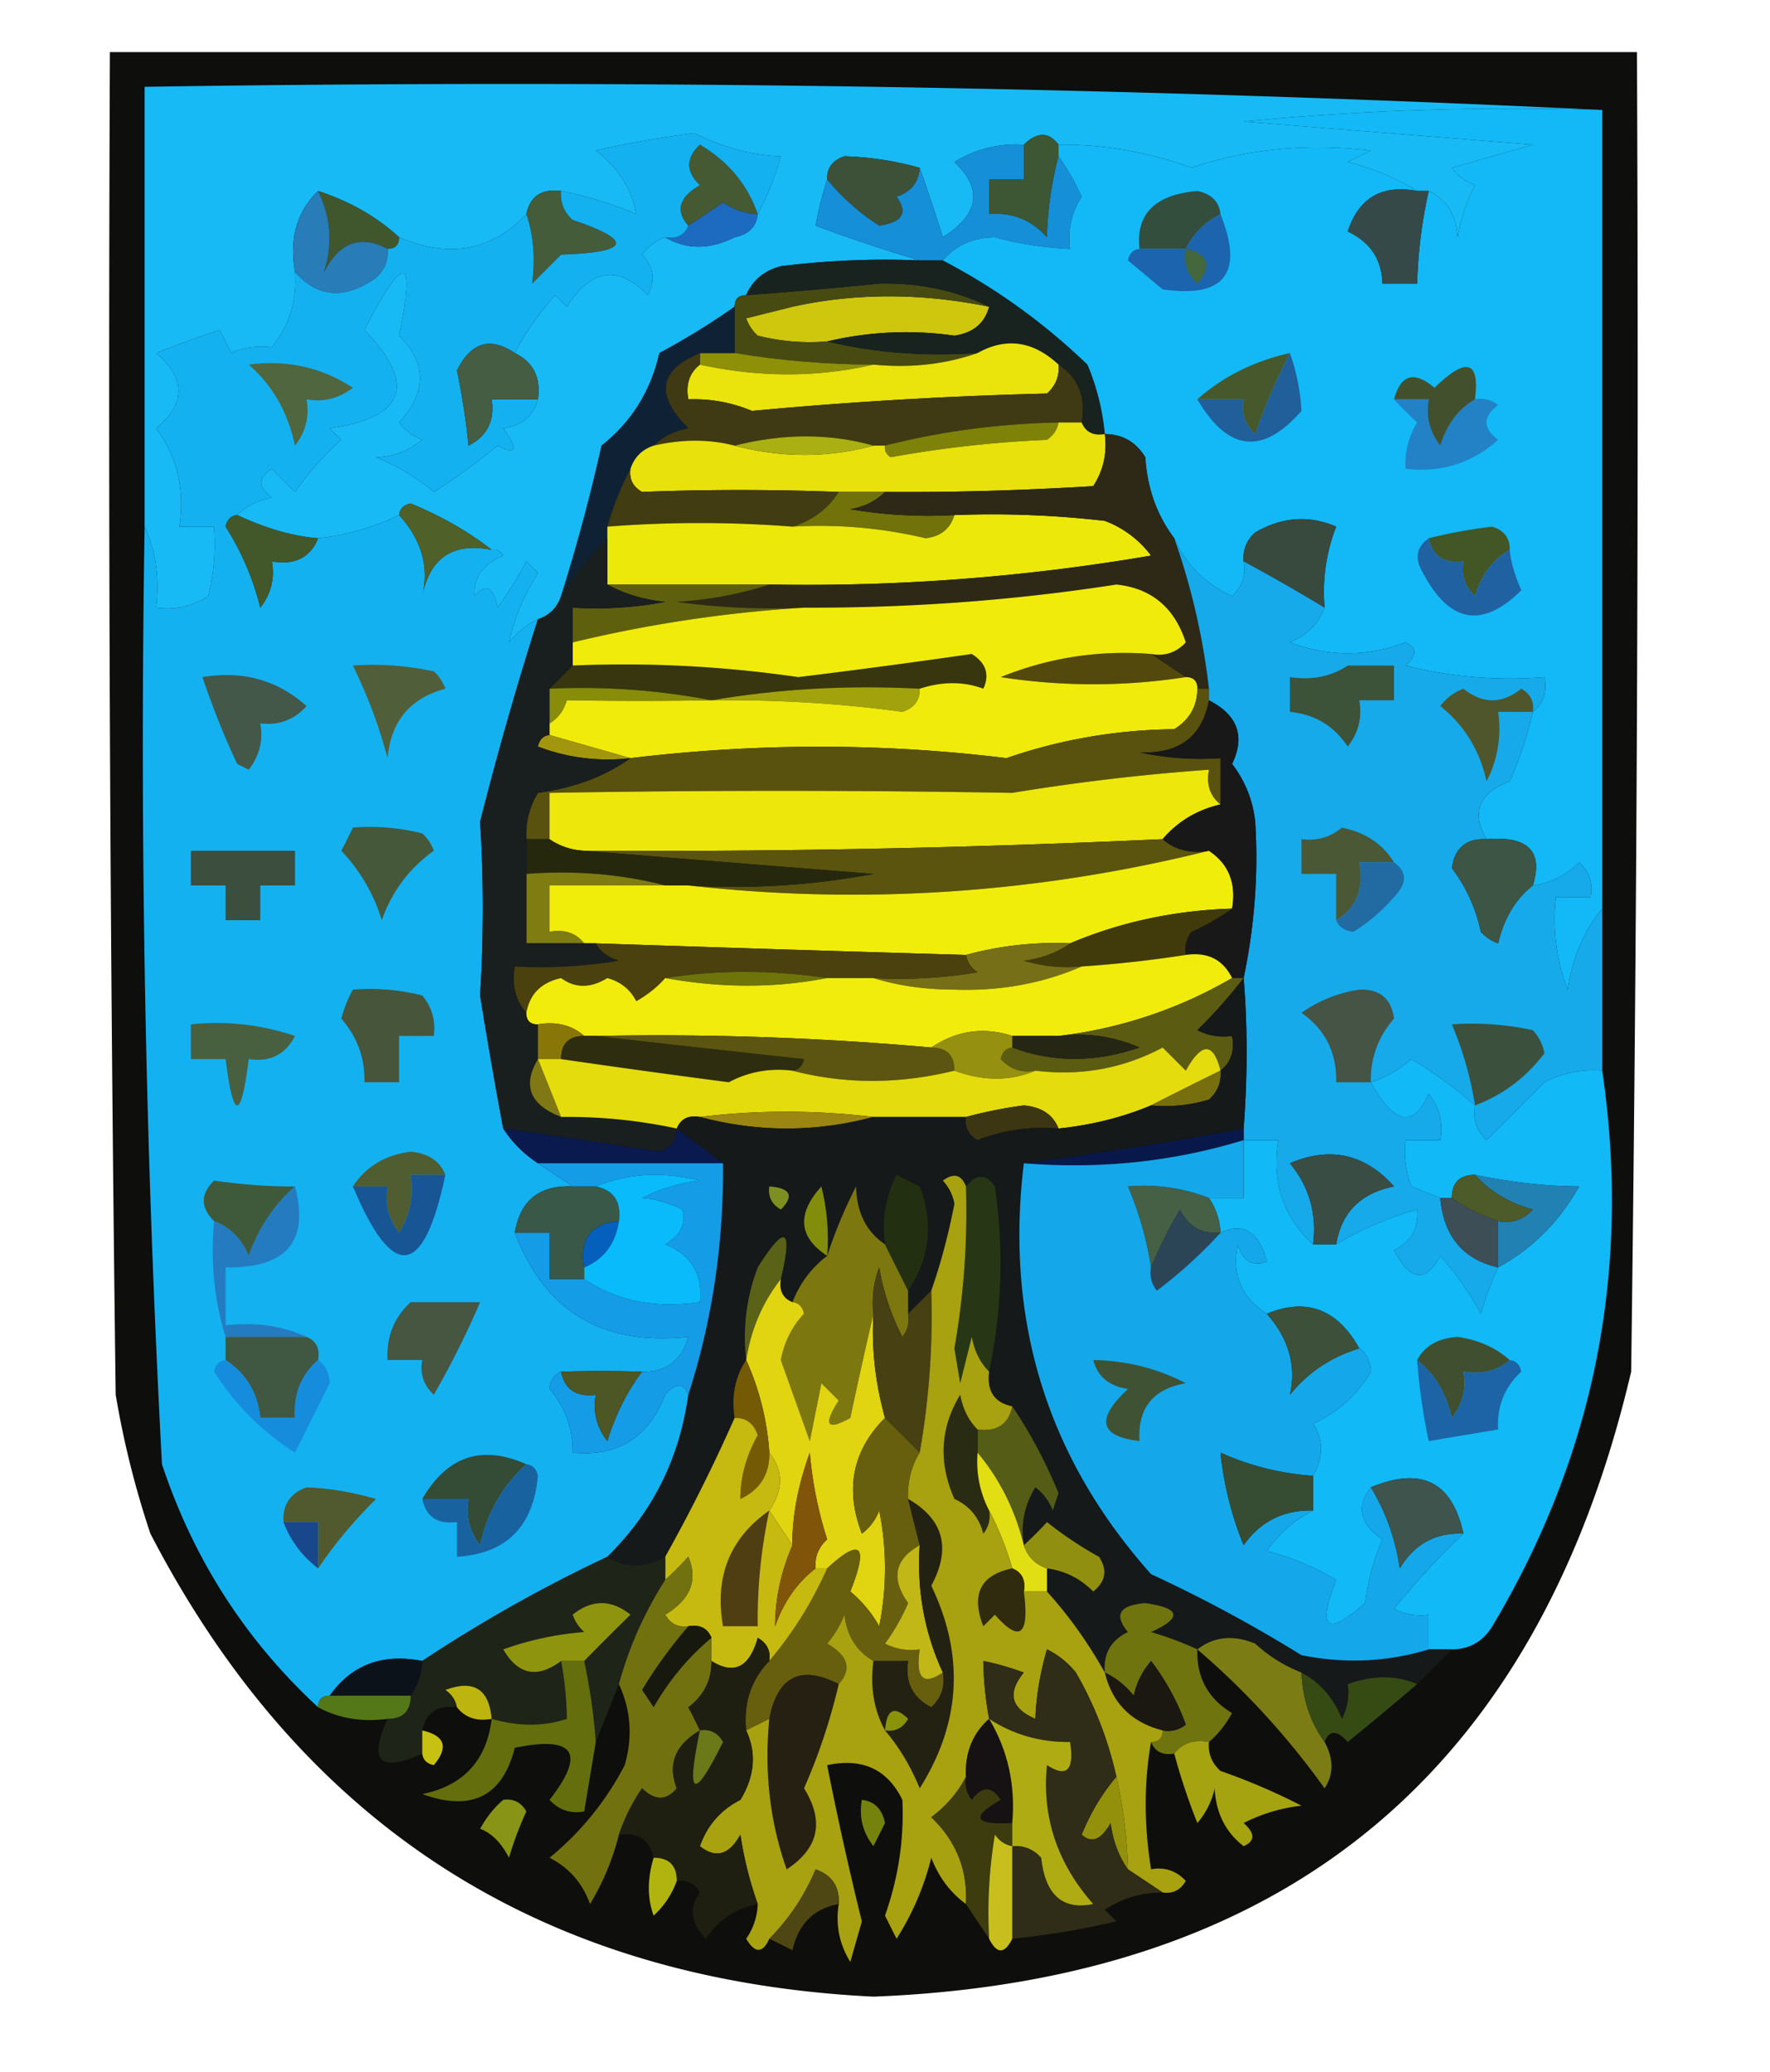 <svg xmlns="http://www.w3.org/2000/svg" width="153" height="179" style="shape-rendering:geometricPrecision;text-rendering:geometricPrecision;image-rendering:optimizeQuality;fill-rule:evenodd;clip-rule:evenodd"><path style="opacity:1" fill="#0e0e0c" d="M9.5 4.5h132c.167 38.002 0 76.001-.5 114-8.122 34.621-29.955 52.621-65.5 54-28.548-1.399-49.382-14.732-62.5-40a78.96 78.96 0 0 1-3-12c-.5-38.665-.667-77.332-.5-116z"/><path style="opacity:1" fill="#18baf5" d="M138.5 9.5a241.123 241.123 0 0 0-31 1l25 2-7 2a4.451 4.451 0 0 0 2 1.5 15.252 15.252 0 0 0-1.5 4.5c-.122-1.937-.955-3.27-2.5-4h-1c-1.777-1.1-3.777-1.934-6-2.5l2-1c-5.534-.642-10.7-.142-15.5 1.5a32.144 32.144 0 0 0-11.5-2c-.848-1.125-1.848-1.125-3 0a10.1 10.1 0 0 0-6 1.5c2.471 2.33 2.138 4.497-1 6.5a168.86 168.86 0 0 0-2-6 26.983 26.983 0 0 0-6.5-1c-1.03.336-1.53 1.003-1.5 2a32.05 32.05 0 0 0-1 4 145.228 145.228 0 0 0 9 3 72.444 72.444 0 0 0-12 .5c-1.442.377-2.442 1.21-3 2.5-.667 0-1 .333-1 1a62.348 62.348 0 0 1-6.5 4c-.754 3.3-2.42 5.966-5 8a154.848 154.848 0 0 1-3.5 13c-.333 1-1 1.667-2 2-.958.453-1.792 1.12-2.5 2 .42-2.003 1.253-4.003 2.5-6l-1-1a32.034 32.034 0 0 1-2.5 4c-.317-1.8-.984-2.134-2-1-.089-1.613.745-2.78 2.5-3.5-.228-.399-.562-.565-1-.5-2.029-1.584-4.362-2.917-7-4-.607.124-.94.457-1 1a21.16 21.16 0 0 1-7 2c-2.118-.153-4.451-.82-7-2 .762-.768 1.762-1.268 3-1.5-1.211-.893-1.211-1.726 0-2.5l2 2a25.522 25.522 0 0 1 4-4.5l-1-1c6.553-.934 7.553-3.768 3-8.5 3.443-6.668 4.443-6.501 3 .5 2.407 2.37 2.407 4.87 0 7.5a4.452 4.452 0 0 0 2 1.5c-1.178.967-2.511 1.467-4 1.5 1.833.748 3.5 1.748 5 3a51.095 51.095 0 0 0 5.5-4c1.666.84 1.833.34.5-1.5 1.62-.236 2.62-1.069 3-2.5.27-1.88-.396-3.213-2-4a24.023 24.023 0 0 1 3.5-5l1 1c2.108-3.29 4.441-3.623 7-1 .684-1.284.517-2.45-.5-3.5.544-.717 1.21-1.217 2-1.5 1.827 1.082 3.827 1.082 6 0 1.213-.247 1.88-.914 2-2 .806-1.497 1.472-3.164 2-5-2.4-.058-4.9-.724-7.5-2-2.856.371-5.69.871-8.5 1.5 1.952 1.504 3.118 3.338 3.5 5.5a31.713 31.713 0 0 0-6.5-2c-1.679-.215-2.679.452-3 2-3.01 3.178-6.677 3.845-11 2-1.92-1.77-4.254-3.103-7-4-1.843 1.779-2.51 4.112-2 7 .183 2.436-.484 4.603-2 6.5-1.325-.148-2.492.018-3.5.5l-1-2a99.82 99.82 0 0 0-5.5 2c2.58 2.213 2.58 4.38 0 6.5 1.821 2.456 2.488 5.29 2 8.5h3a18.436 18.436 0 0 1-.5 6c-1.356.88-2.856 1.214-4.5 1 .302-2.56-.032-4.893-1-7v-38c42.347-.661 84.347.005 126 2z"/><path style="opacity:1" fill="#3c5137" d="M79.5 14.5c-.077 1.25-.744 2.083-2 2.5 1.024 1.367.524 2.2-1.5 2.5a19.354 19.354 0 0 1-4.5-4c-.03-.997.47-1.664 1.5-2 2.213.07 4.38.403 6.5 1z"/><path style="opacity:1" fill="#455a32" d="M65.5 18.5a5.576 5.576 0 0 1-3-1 186.2 186.2 0 0 1-3 2c-1.145-1.293-.812-2.46 1-3.5-1.231-1.183-1.231-2.35 0-3.5 2.438 1.43 4.104 3.43 5 6z"/><path style="opacity:1" fill="#3d5633" d="M91.5 12.5v1a30.521 30.521 0 0 0-1 7c-1.341-1.505-3.008-2.172-5-2v-3h3v-3c1.152-1.125 2.152-1.125 3 0z"/><path style="opacity:1" fill="#445c3a" d="M48.5 16.5c-.086.996.248 1.83 1 2.5 5.31 1.798 4.976 2.798-1 3L46 24.5c.284-2.18.117-4.18-.5-6 .321-1.548 1.321-2.215 3-2z"/><path style="opacity:1" fill="#158fd8" d="M88.5 12.5v3h-3v3c1.992-.172 3.659.495 5 2a30.521 30.521 0 0 1 1-7 19.606 19.606 0 0 1 2 3.5c-.88 1.356-1.213 2.856-1 4.5a29.51 29.51 0 0 1-6.5-1c-1.876.025-3.376.691-4.5 2h-2a145.228 145.228 0 0 1-9-3 32.05 32.05 0 0 1 1-4 19.354 19.354 0 0 0 4.5 4c2.024-.3 2.524-1.133 1.5-2.5 1.256-.417 1.923-1.25 2-2.5a168.86 168.86 0 0 1 2 6c3.138-2.003 3.471-4.17 1-6.5a10.1 10.1 0 0 1 6-1.5z"/><path style="opacity:1" fill="#40572e" d="M27.5 16.5c2.746.897 5.08 2.23 7 4 0 .667-.333 1-1 1-2.328-1.249-4.162-.582-5.5 2 .792-2.346.625-4.68-.5-7z"/><path style="opacity:1" fill="#1c6bc1" d="M65.5 18.5c-.12 1.086-.787 1.753-2 2-2.173 1.082-4.173 1.082-6 0 .992.172 1.658-.162 2-1a186.2 186.2 0 0 0 3-2c.917.627 1.917.96 3 1z"/><path style="opacity:1" fill="#287cb7" d="M27.5 16.5c1.125 2.32 1.292 4.654.5 7 1.338-2.582 3.172-3.249 5.5-2 .086.996-.248 1.83-1 2.5-2.685 1.9-5.018 1.734-7-.5-.51-2.888.157-5.221 2-7z"/><path style="opacity:1" fill="#cec70d" d="M85.5 26.5c-.38 1.431-1.38 2.265-3 2.5a29.456 29.456 0 0 0-11 .5 18.436 18.436 0 0 1-6-.5 3.646 3.646 0 0 1-1-1.5l4-1c5.46-1.198 11.127-1.198 17 0z"/><path style="opacity:1" fill="#474b12" d="M85.5 26.5c-5.873-1.198-11.54-1.198-17 0l-4 1c.21.586.543 1.086 1 1.5 1.973.495 3.973.662 6 .5 4.134.985 8.468 1.318 13 1-2.787.977-5.787 1.31-9 1a73.246 73.246 0 0 1-12-1v-4c0-.667.333-1 1-1 3.832-.277 7.665-.61 11.5-1 3.451-.08 6.618.587 9.5 2z"/><path style="opacity:1" fill="#14b1f1" d="M65.5 18.5c-.896-2.57-2.562-4.57-5-6-1.231 1.15-1.231 2.317 0 3.5-1.812 1.04-2.145 2.207-1 3.5-.342.838-1.008 1.172-2 1-.79.283-1.456.783-2 1.5 1.017 1.05 1.184 2.216.5 3.5-2.559-2.623-4.892-2.29-7 1l-1-1a24.023 24.023 0 0 0-3.5 5c-2.117-1.434-3.784-.934-5 1.5a62.03 62.03 0 0 1 1 6.5c1.611-.82 2.278-2.154 2-4h4c-.38 1.431-1.38 2.264-3 2.5 1.333 1.84 1.166 2.34-.5 1.5a51.095 51.095 0 0 1-5.5 4 18.941 18.941 0 0 0-5-3c1.489-.033 2.822-.533 4-1.5a4.452 4.452 0 0 1-2-1.5c2.407-2.63 2.407-5.13 0-7.5 1.443-7.001.443-7.168-3-.5 4.553 4.732 3.553 7.566-3 8.5l1 1a25.522 25.522 0 0 0-4 4.5l-2-2c-1.211.774-1.211 1.607 0 2.5-1.238.232-2.238.732-3 1.5-.543.06-.876.393-1 1a23.41 23.41 0 0 1 3 7c.929-1.189 1.262-2.522 1-4 1.983.343 3.317-.324 4-2a21.16 21.16 0 0 0 7-2c1.943 2.139 2.61 4.472 2 7 .66-3.324 2.66-4.657 6-4 .438-.065.772.101 1 .5-1.755.72-2.589 1.887-2.5 3.5 1.016-1.134 1.683-.8 2 1a32.034 32.034 0 0 0 2.5-4l1 1c-1.247 1.997-2.08 3.997-2.5 6 .708-.88 1.542-1.547 2.5-2a300.132 300.132 0 0 0-5 17.5c.312 4.957.312 9.957 0 15a469.47 469.47 0 0 0 2 11.5 10.174 10.174 0 0 0 3 3l3 2c-2.867-.131-4.533 1.203-5 4 2.583 6.8 7.583 9.8 15 9-.577 2.05-1.91 3.05-4 3a133.897 133.897 0 0 0-7 0c-.597.235-.93.735-1 1.5 1.356 1.567 2.023 3.4 2 5.5 3.909.366 6.575-1.3 8-5 .929-1.05 1.595-1.05 2 0-.749 5.498-3.082 10.164-7 14a125.738 125.738 0 0 0-16 9c-3.442-.672-6.109.328-8 3-.667 0-1 .333-1 1-6.275-5.792-10.775-12.792-13.5-21a1167.704 1167.704 0 0 1-1.5-81c.968 2.107 1.302 4.44 1 7 1.644.214 3.144-.12 4.5-1 .495-1.973.662-3.973.5-6h-3c.488-3.21-.179-6.044-2-8.5 2.58-2.12 2.58-4.287 0-6.5a99.82 99.82 0 0 1 5.5-2l1 2c1.008-.482 2.175-.648 3.5-.5 1.516-1.897 2.183-4.064 2-6.5 1.982 2.234 4.315 2.4 7 .5.752-.67 1.086-1.504 1-2.5.667 0 1-.333 1-1 4.323 1.845 7.99 1.178 11-2 .617 1.82.784 3.82.5 6l2.5-2.5c5.976-.202 6.31-1.202 1-3-.752-.67-1.086-1.504-1-2.5a31.713 31.713 0 0 1 6.5 2c-.382-2.162-1.548-3.996-3.5-5.5a94.955 94.955 0 0 1 8.5-1.5c2.6 1.276 5.1 1.942 7.5 2-.528 1.836-1.194 3.503-2 5z"/><path style="opacity:1" fill="#18221f" d="M79.5 22.5h2c4.549 2.369 8.715 5.369 12.5 9a20.088 20.088 0 0 1 1.5 6c-.992.172-1.658-.162-2-1 .38-2.198-.287-3.865-2-5-2.197-2.045-4.53-2.378-7-1-4.532.318-8.866-.015-13-1a29.456 29.456 0 0 1 11-.5c1.62-.235 2.62-1.069 3-2.5-2.882-1.413-6.049-2.08-9.5-2-3.835.39-7.668.723-11.5 1 .558-1.29 1.558-2.123 3-2.5a72.444 72.444 0 0 1 12-.5z"/><path style="opacity:1" fill="#8e9108" d="M60.5 31.5v-1h3c3.966.662 7.966.995 12 1-4.847 1.119-9.847 1.119-15 0z"/><path style="opacity:1" fill="#4f663e" d="M21.5 31.5c3.307-.437 6.307.23 9 2-1.189.929-2.522 1.262-4 1 .262 1.478-.071 2.811-1 4-.606-2.873-1.94-5.207-4-7z"/><path style="opacity:1" fill="#eae30c" d="M91.5 31.5c.086.996-.248 1.83-1 2.5-8.535.21-17.035.71-25.5 1.5a12.988 12.988 0 0 0-5.5-1c-.237-1.291.096-2.291 1-3 5.153 1.119 10.153 1.119 15 0 3.213.31 6.213-.023 9-1 2.47-1.378 4.803-1.045 7 1z"/><path style="opacity:1" fill="#455d43" d="M44.5 30.5c1.604.787 2.27 2.12 2 4h-4c.278 1.846-.389 3.18-2 4a62.03 62.03 0 0 0-1-6.5c1.216-2.434 2.883-2.934 5-1.5z"/><path style="opacity:1" fill="#3f3a13" d="M60.5 30.5v1c-.904.709-1.237 1.709-1 3 1.9-.067 3.734.267 5.5 1 8.465-.79 16.965-1.29 25.5-1.5.752-.67 1.086-1.504 1-2.5 1.713 1.135 2.38 2.802 2 5h-2c-5.21.108-10.21.775-15 2h-1c-3.787-1.065-7.787-1.065-12 0-2.198-.567-4.531-.567-7 0 .763-.768 1.763-1.268 3-1.5-2.902-2.864-2.568-5.03 1-6.5z"/><path style="opacity:1" fill="#7f8208" d="M91.5 36.5c-.11.617-.444 1.117-1 1.5A99.15 99.15 0 0 0 77 39.5c-.399-.228-.565-.562-.5-1 4.79-1.225 9.79-1.892 15-2z"/><path style="opacity:1" fill="#0f2235" d="M63.5 26.5v4h-3c-3.568 1.47-3.902 3.636-1 6.5-1.237.232-2.237.732-3 1.5-1 .333-1.667 1-2 2a26.326 26.326 0 0 0-2 5v1a32.46 32.46 0 0 0-4 5 154.848 154.848 0 0 0 3.5-13c2.58-2.034 4.246-4.7 5-8a62.348 62.348 0 0 0 6.5-4z"/><path style="opacity:1" fill="#e9e10b" d="M91.5 36.5h2c.342.838 1.008 1.172 2 1 .213 1.644-.12 3.144-1 4.5-6.24.38-12.24.546-18 .5h-4c-5.762-.22-11.429-.22-17 0-.797-.457-1.13-1.124-1-2 .333-1 1-1.667 2-2 2.469-.567 4.802-.567 7 0 4.06 1.064 8.06 1.064 12 0h1c-.065.438.101.772.5 1A99.15 99.15 0 0 1 90.5 38c.556-.383.89-.883 1-1.5z"/><path style="opacity:1" fill="#aab011" d="M63.5 38.5c4.213-1.065 8.213-1.065 12 0-3.94 1.064-7.94 1.064-12 0z"/><path style="opacity:1" fill="#12b9f6" d="M138.5 9.5v69c-1.562 1.872-2.562 4.205-3 7a16.874 16.874 0 0 1-1-8h3c.219-1.175-.114-2.175-1-3-1.122 1.13-2.456 1.797-4 2 .916-2.96-.418-4.293-4-4-1.36-2.302-.693-3.968 2-5a31.69 31.69 0 0 0 2-6c.904-.709 1.237-1.709 1-3a36.872 36.872 0 0 1-12-1c1.006-.896 1.006-1.562 0-2-3.323 1.257-6.656 1.257-10 0 1.493-.641 2.493-1.641 3-3a15.417 15.417 0 0 1 1-7c-2.337-1.012-4.67-.845-7 .5-.752.67-1.086 1.504-1 2.5.219 1.175-.114 2.175-1 3-2.35-1.078-4.017-2.744-5-5-1.499-1.99-2.332-4.323-2.5-7-.816-1.323-1.983-1.99-3.5-2a20.088 20.088 0 0 0-1.5-6c-3.785-3.631-7.951-6.631-12.5-9 1.124-1.309 2.624-1.975 4.5-2a29.51 29.51 0 0 0 6.5 1c-.213-1.644.12-3.144 1-4.5a19.606 19.606 0 0 0-2-3.5v-1c3.95-.036 7.784.63 11.5 2 4.8-1.642 9.966-2.142 15.5-1.5l-2 1c2.223.566 4.223 1.4 6 2.5-3.05-.577-5.05.59-6 3.5 1.939.908 2.939 2.408 3 4.5h3a41.541 41.541 0 0 1 1-8c1.545.73 2.378 2.063 2.5 4a15.252 15.252 0 0 1 1.5-4.5 4.451 4.451 0 0 1-2-1.5l7-2-25-2a241.123 241.123 0 0 1 31-1z"/><path style="opacity:1" fill="#2282c5" d="M120.5 34.5h3c-.262 1.478.071 2.811 1 4 .557-1.832 1.557-3.165 3-4a2.427 2.427 0 0 1 2 .5c-1.333 1-1.333 2 0 3-2.269 2.023-4.936 2.856-8 2.5a6.845 6.845 0 0 1 1-4 30.968 30.968 0 0 1-2-2z"/><path style="opacity:1" fill="#205f99" d="M111.5 30.5a17.905 17.905 0 0 1 1 5c-3.354 3.845-6.354 3.512-9-1h4c-.219 1.175.114 2.175 1 3a53.41 53.41 0 0 1 3-7z"/><path style="opacity:1" fill="#43502e" d="M127.5 34.5c-1.443.835-2.443 2.168-3 4-.929-1.189-1.262-2.522-1-4h-3c.577-2.152 1.744-2.485 3.5-1 2.756-2.69 3.922-2.356 3.5 1z"/><path style="opacity:1" fill="#47582c" d="M111.5 30.5a53.41 53.41 0 0 0-3 7c-.886-.825-1.219-1.825-1-3h-4c2.206-1.96 4.872-3.294 8-4z"/><path style="opacity:1" fill="#1c64ad" d="M105.5 18.5c2.039 5.1.372 7.267-5 6.5l-3-2.5c.124-.607.457-.94 1-1h4a6.544 6.544 0 0 1 3-3z"/><path style="opacity:1" fill="#44673b" d="M102.5 21.5c1.965.448 2.298 1.448 1 3-.886-.825-1.219-1.825-1-3z"/><path style="opacity:1" fill="#364949" d="M122.5 16.5h1a41.541 41.541 0 0 0-1 8h-3c-.061-2.092-1.061-3.592-3-4.5.95-2.91 2.95-4.077 6-3.5z"/><path style="opacity:1" fill="#334e3d" d="M105.5 18.5a6.544 6.544 0 0 0-3 3h-4c-.334-3.013 1.332-4.68 5-5 1.213.247 1.88.914 2 2z"/><path style="opacity:1" fill="#413c12" d="M54.5 40.5c-.13.876.203 1.543 1 2 5.571-.22 11.238-.22 17 0-.948 1.478-2.28 2.478-4 3a102.764 102.764 0 0 0-16 0 26.326 26.326 0 0 1 2-5z"/><path style="opacity:1" fill="#71720a" d="M72.5 42.5h4c-.763.768-1.763 1.268-3 1.5 2.982.498 5.982.665 9 .5-.366 1.195-1.199 1.861-2.5 2a39.61 39.61 0 0 0-11.5-1c1.72-.522 3.052-1.522 4-3z"/><path style="opacity:1" fill="#ece809" d="M68.5 45.5a39.61 39.61 0 0 1 11.5 1c1.301-.139 2.134-.805 2.5-2 4.346-.166 8.68.001 13 .5a8.905 8.905 0 0 1 4 3 176.332 176.332 0 0 1-33 2.5h-14v-5a102.764 102.764 0 0 1 16 0z"/><path style="opacity:1" fill="#42582a" d="M20.5 44.5c2.549 1.18 4.882 1.847 7 2-.683 1.676-2.017 2.343-4 2 .262 1.478-.071 2.811-1 4a23.41 23.41 0 0 0-3-7c.124-.607.457-.94 1-1z"/><path style="opacity:1" fill="#506029" d="M42.5 47.5c-3.34-.657-5.34.676-6 4 .61-2.528-.057-4.861-2-7 .06-.543.393-.876 1-1 2.638 1.083 4.971 2.416 7 4z"/><path style="opacity:1" fill="#38493e" d="M114.5 52.5a161.53 161.53 0 0 0-7-4c-.086-.996.248-1.83 1-2.5 2.33-1.345 4.663-1.512 7-.5a15.417 15.417 0 0 0-1 7z"/><path style="opacity:1" fill="#2d2916" d="M95.5 37.5c1.517.01 2.684.677 3.5 2 .168 2.677 1.001 5.01 2.5 7a59.422 59.422 0 0 1 3 13h-1c0-.667-.333-1-1-1l-3-2c1.175.219 2.175-.114 3-1-.979-3.017-2.979-4.683-6-5-8.78 1.366-17.78 2.032-27 2a60.94 60.94 0 0 1-11-.5c2.865-.183 5.531-.683 8-1.5a176.332 176.332 0 0 0 33-2.5 8.905 8.905 0 0 0-4-3 84.938 84.938 0 0 0-13-.5 40.936 40.936 0 0 1-9-.5c1.237-.232 2.237-.732 3-1.5 5.76.046 11.76-.12 18-.5.88-1.356 1.213-2.856 1-4.5z"/><path style="opacity:1" fill="#435625" d="M130.5 47.5c-1.443.835-2.443 2.168-3 4-.886-.825-1.219-1.825-1-3-1.679.215-2.679-.452-3-2a43.623 43.623 0 0 1 5.5-1c1.03.336 1.53 1.003 1.5 2z"/><path style="opacity:1" fill="#2061a2" d="M123.5 46.5c.321 1.548 1.321 2.215 3 2-.219 1.175.114 2.175 1 3 .557-1.832 1.557-3.165 3-4 .087.998.42 2.165 1 3.5-3.367 3.334-6.201 2.834-8.5-1.5-.74-1.25-.573-2.25.5-3z"/><path style="opacity:1" fill="#5f600e" d="M52.5 50.5h14c-2.469.817-5.135 1.317-8 1.5a60.94 60.94 0 0 0 11 .5 114.92 114.92 0 0 0-20 3v-3a32.437 32.437 0 0 0 8-.5c-1.882-.198-3.548-.698-5-1.5z"/><path style="opacity:1" fill="#37360f" d="M79.5 59.5c-6.19-.323-12.19.01-18 1a59.571 59.571 0 0 0-14-1l2-2a104.39 104.39 0 0 1 19.5 1 686.364 686.364 0 0 0 15-2c1.23.775 1.563 1.775 1 3-1.707-.638-3.54-.638-5.5 0z"/><path style="opacity:1" fill="#54490c" d="m99.5 56.5 3 2a52.251 52.251 0 0 1-16 0c4.155-1.685 8.488-2.351 13-2z"/><path style="opacity:1" fill="#505f39" d="M30.5 57.5c2.357-.163 4.69.003 7 .5.457.414.79.914 1 1.5-3.047.816-4.713 2.816-5 6a42.785 42.785 0 0 0-3-8z"/><path style="opacity:1" fill="#878d09" d="M47.5 59.5c4.73-.217 9.397.117 14 1-4.096.068-8.263.068-12.5 0-.278.916-.778 1.583-1.5 2v-3z"/><path style="opacity:1" fill="#a2a20c" d="M61.5 60.5c5.81-.99 11.81-1.323 18-1 .03.997-.47 1.664-1.5 2-5.243-.724-10.743-1.057-16.5-1z"/><path style="opacity:1" fill="#435849" d="M17.5 58.5c3.483-.584 6.483.25 9 2.5-1.063 1.188-2.397 1.688-4 1.5.262 1.478-.071 2.811-1 4l-1-.5a70.974 70.974 0 0 1-3-7.5z"/><path style="opacity:1" fill="#f1eb0b" d="M99.5 56.5c-4.512-.351-8.845.315-13 2a52.251 52.251 0 0 0 16 0c.667 0 1 .333 1 1-.011 1.517-.677 2.684-2 3.5-5.02.058-9.852.892-14.5 2.5-10.71-1.316-21.543-1.316-32.5 0l-7-2v-1c.722-.417 1.222-1.084 1.5-2 4.237.068 8.404.068 12.5 0 5.757-.057 11.257.276 16.5 1 1.03-.336 1.53-1.003 1.5-2 1.96-.638 3.793-.638 5.5 0 .563-1.225.23-2.225-1-3a686.364 686.364 0 0 1-15 2 104.39 104.39 0 0 0-19.5-1v-2a114.92 114.92 0 0 1 20-3c9.22.032 18.22-.634 27-2 3.021.317 5.021 1.983 6 5-.825.886-1.825 1.219-3 1z"/><path style="opacity:1" fill="#a2960f" d="m47.5 63.5 7 2a16.869 16.869 0 0 1-8-1c.124-.607.457-.94 1-1z"/><path style="opacity:1" fill="#59520f" d="M103.5 59.5h1v1c-.577 3.145-2.577 4.645-6 4.5 2.31.497 4.643.663 7 .5v4c-.904-.709-1.237-1.709-1-3a185.595 185.595 0 0 0-17 2 1133.865 1133.865 0 0 0-40 0v4h-2a6.845 6.845 0 0 1 1-4c3.116-.42 5.783-1.42 8-3 10.957-1.316 21.79-1.316 32.5 0 4.648-1.608 9.48-2.442 14.5-2.5 1.323-.816 1.989-1.983 2-3.5z"/><path style="opacity:1" fill="#ede70b" d="M105.5 69.5c-2.031.472-3.698 1.472-5 3a964.515 964.515 0 0 1-50 1 5.728 5.728 0 0 1-3-1v-4c13.254-.235 26.587-.235 40 0a185.595 185.595 0 0 1 17-2c-.237 1.291.096 2.291 1 3z"/><path style="opacity:1" fill="#16aaea" d="M101.5 46.5c.983 2.256 2.65 3.922 5 5 .886-.825 1.219-1.825 1-3a161.53 161.53 0 0 1 7 4c-.507 1.359-1.507 2.359-3 3 3.344 1.257 6.677 1.257 10 0 1.006.438 1.006 1.104 0 2a36.872 36.872 0 0 0 12 1c.237 1.291-.096 2.291-1 3a31.69 31.69 0 0 1-2 6c-2.693 1.032-3.36 2.698-2 5-1.752-.082-2.752.75-3 2.5a13.755 13.755 0 0 1 2.5 5.5c.414.457.914.79 1.5 1 .501-2.155 1.501-3.822 3-5 1.544-.203 2.878-.87 4-2 .886.825 1.219 1.825 1 3h-3a16.874 16.874 0 0 0 1 8c.438-2.795 1.438-5.128 3-7v14a9.107 9.107 0 0 0-5 1l-5 5c-.886-.825-1.219-1.825-1-3a36.13 36.13 0 0 0-5.5-4c-1.077.93-2.244 1.596-3.5 2 2.014 3.666 3.681 4 5 1 .929 1.189 1.262 2.522 1 4h-3a8.43 8.43 0 0 0 .5 4c.951.384 1.784.717 2.5 1 .292 3.301 1.959 5.301 5 6a28.208 28.208 0 0 0-1.5 4 26.091 26.091 0 0 0-3.5-5c-1.274 2.35-2.607 2.183-4-.5 1.473-.71 2.14-1.876 2-3.5a28.535 28.535 0 0 0-7 3c.454-2.753 2.121-4.42 5-5-2.521-2.816-5.521-3.482-9-2 1.673 2.023 2.34 4.356 2 7-2.575-2.345-3.575-5.345-3-9h-3v-1c.343-4.541.343-8.874 0-13 .95-4.56 1.283-9.06 1-13.5a9.82 9.82 0 0 0-2-5c1.154-2.388.487-4.221-2-5.5v-1a59.422 59.422 0 0 0-3-13z"/><path style="opacity:1" fill="#4f562c" d="M132.5 61.5h-3a9.86 9.86 0 0 1-1 6c-.598-2.688-1.931-4.854-4-6.5a4.451 4.451 0 0 1 2-1.5c1.667 1.333 3.333 1.333 5 0 .798.457 1.131 1.124 1 2z"/><path style="opacity:1" fill="#3c5239" d="M116.5 57.5h4v3h-3c.262 1.478-.071 2.811-1 4-1.195-1.797-2.862-2.797-5-3v-3c1.915.285 3.581-.049 5-1z"/><path style="opacity:1" fill="#45593a" d="M30.5 71.5a18.436 18.436 0 0 1 6 .5c.457.414.79.914 1 1.5-2.121 1.52-3.621 3.52-4.5 6a15.045 15.045 0 0 0-3.5-6c.363-.683.696-1.35 1-2z"/><path style="opacity:1" fill="#5b540f" d="M100.5 72.5c1.068.934 2.401 1.268 4 1-14.85 3.689-29.85 4.689-45 3a64.875 64.875 0 0 0 16-1c-8.49-.667-16.824-1.333-25-2a964.515 964.515 0 0 0 50-1z"/><path style="opacity:1" fill="#4a5836" d="M120.5 74.5h-3c.423 2.281-.244 3.948-2 5v-4h-3v-3c1.322.17 2.489-.163 3.5-1 2.026.415 3.526 1.415 4.5 3z"/><path style="opacity:1" fill="#3c4e3e" d="M16.5 73.5h9v3h-3v3h-3v-3h-3v-3z"/><path style="opacity:1" fill="#26280e" d="M45.5 72.5h2c.891.61 1.891.943 3 1 8.176.667 16.51 1.333 25 2a64.875 64.875 0 0 1-16 1h-2c-3.798-.983-7.798-1.317-12-1v-3z"/><path style="opacity:1" fill="#3d5544" d="M128.5 72.5c3.582-.293 4.916 1.04 4 4-1.499 1.178-2.499 2.845-3 5a3.646 3.646 0 0 1-1.5-1 13.755 13.755 0 0 0-2.5-5.5c.248-1.75 1.248-2.582 3-2.5z"/><path style="opacity:1" fill="#7f7d12" d="M45.5 75.5c4.202-.317 8.202.017 12 1h-10v4c1.291-.237 2.291.096 3 1h-5v-6z"/><path style="opacity:1" fill="#216ba2" d="M120.5 74.5c1.153.813 1.153 1.813 0 3a15.05 15.05 0 0 1-3.5 3c-.765-.07-1.265-.403-1.5-1 1.756-1.052 2.423-2.719 2-5h3z"/><path style="opacity:1" fill="#f1ed0a" d="M104.5 73.5c1.713 1.135 2.38 2.802 2 5-4.971.156-9.638 1.156-14 3a29.22 29.22 0 0 0-9 1c-10.64-.307-21.307-.64-32-1h-1c-.709-.904-1.709-1.237-3-1v-4h12c15.15 1.689 30.15.689 45-3z"/><path style="opacity:1" fill="#191818" d="M104.5 60.5c2.487 1.279 3.154 3.112 2 5.5a9.82 9.82 0 0 1 2 5c.283 4.44-.05 8.94-1 13.5h-1c-.787-1.604-2.12-2.27-4-2a2.429 2.429 0 0 1 .5-2 19.62 19.62 0 0 0 3.5-2c.38-2.198-.287-3.865-2-5-1.599.268-2.932-.066-4-1 1.302-1.528 2.969-2.528 5-3v-4a24.939 24.939 0 0 1-7-.5c3.423.145 5.423-1.355 6-4.5z"/><path style="opacity:1" fill="#413b0b" d="M106.5 78.5a19.62 19.62 0 0 1-3.5 2 2.429 2.429 0 0 0-.5 2c-2.982.463-5.982.796-9 1-1.7.16-3.366-.007-5-.5 1.558-.21 2.891-.71 4-1.5 4.362-1.844 9.029-2.844 14-3z"/><path style="opacity:1" fill="#191e1f" d="M52.5 46.5v4c1.452.802 3.118 1.302 5 1.5a32.437 32.437 0 0 1-8 .5v5l-2 2v4c-.543.06-.876.393-1 1a16.869 16.869 0 0 0 8 1c-2.217 1.58-4.884 2.58-8 3a6.845 6.845 0 0 0-1 4v9h6c.417.722 1.084 1.222 2 1.5a40.936 40.936 0 0 1-9 .5c-.268 1.599.066 2.932 1 4 0 .667.333 1 1 1v3c-1.367 2.29-.7 3.956 2 5 3.38-.04 6.714.293 10 1 .03.997-.47 1.664-1.5 2-4.51-.7-9.01-1.367-13.5-2a469.47 469.47 0 0 1-2-11.5c.312-5.043.312-10.043 0-15a300.132 300.132 0 0 1 5-17.5c1-.333 1.667-1 2-2a32.46 32.46 0 0 1 4-5z"/><path style="opacity:1" fill="#776f17" d="M92.5 81.5c-1.109.79-2.442 1.29-4 1.5 1.634.493 3.3.66 5 .5-3.386 1.47-7.053 2.137-11 2-2.525-.003-4.859-.337-7-1a40.936 40.936 0 0 0 9-.5c-.556-.383-.89-.883-1-1.5a29.22 29.22 0 0 1 9-1z"/><path style="opacity:1" fill="#4a410e" d="M51.5 81.5c10.693.36 21.36.693 32 1 .11.617.444 1.117 1 1.5a40.936 40.936 0 0 1-9 .5h-4c-4.844-.717-9.511-.717-14 0-.672.767-1.505 1.434-2.5 2-.52-1.016-1.353-1.682-2.5-2-1.456.89-2.789.89-4 0-1.713.38-2.713 1.38-3 3-.934-1.068-1.268-2.401-1-4a40.936 40.936 0 0 0 9-.5c-.916-.278-1.583-.778-2-1.5z"/><path style="opacity:1" fill="#6e7409" d="M57.5 84.5c4.489-.717 9.156-.717 14 0-4.498.875-9.165.875-14 0z"/><path style="opacity:1" fill="#47563b" d="M30.5 85.5a18.436 18.436 0 0 1 6 .5c.837 1.011 1.17 2.178 1 3.5h-3v4h-3c.051-2.07-.615-3.903-2-5.5.243-.902.577-1.735 1-2.5z"/><path style="opacity:1" fill="#f1ec0c" d="M102.5 82.5c1.88-.27 3.213.396 4 2a38.732 38.732 0 0 1-15 5h-4c-2.46-.805-4.794-.472-7 1a266.39 266.39 0 0 0-29-1h-1c-1.068-.934-2.401-1.268-4-1-.667 0-1-.333-1-1 .287-1.62 1.287-2.62 3-3 1.211.89 2.544.89 4 0 1.147.318 1.98.984 2.5 2 .995-.566 1.828-1.233 2.5-2 4.835.875 9.502.875 14 0h4c2.141.663 4.475.997 7 1 3.947.137 7.614-.53 11-2 3.018-.204 6.018-.537 9-1z"/><path style="opacity:1" fill="#486040" d="M16.5 88.5a21.12 21.12 0 0 1 9 1c-.82 1.611-2.154 2.278-4 2-.667 5.333-1.333 5.333-2 0h-3v-3z"/><path style="opacity:1" fill="#887608" d="M46.5 88.5c1.599-.268 2.932.066 4 1-1.333 0-2 .667-2 2h-2v-3z"/><path style="opacity:1" fill="#455444" d="M118.5 93.5h-3c.059-2.549-.941-4.549-3-6a11.58 11.58 0 0 1 5-2c1.766-.066 2.766.768 3 2.5-1.385 1.597-2.051 3.43-2 5.5z"/><path style="opacity:1" fill="#5c5b12" d="M106.5 84.5h1a43.966 43.966 0 0 1-4 4.5c.948.483 1.948.65 3 .5.237 1.291-.096 2.291-1 3-.62-2.477-1.62-2.477-3 0l-2-2c-3.399 1.812-7.066 2.479-11 2-1.175.219-2.175-.114-3-1 .124-.607.457-.94 1-1 3.519 1.308 7.185 1.308 11 0a13.117 13.117 0 0 0-7-1 38.732 38.732 0 0 0 15-5z"/><path style="opacity:1" fill="#262614" d="M87.5 89.5h4a13.117 13.117 0 0 1 7 1c-3.815 1.308-7.481 1.308-11 0v-1z"/><path style="opacity:1" fill="#3b513d" d="M127.5 95.5a29.752 29.752 0 0 0-2-7c2.357-.163 4.69.003 7 .5a3.944 3.944 0 0 1 1 2c-1.594 2.101-3.594 3.601-6 4.5z"/><path style="opacity:1" fill="#2f2d10" d="M50.5 89.5h1c5.846.667 11.846 1.333 18 2-.124.607-.457.94-1 1-1.967-.24-3.8.094-5.5 1a978.524 978.524 0 0 1-14.5-2c0-1.333.667-2 2-2z"/><path style="opacity:1" fill="#5c5511" d="M51.5 89.5c9.694-.193 19.36.14 29 1 1.333 0 2 .667 2 2-4.812 1.178-9.479 1.178-14 0 .543-.06.876-.393 1-1a3243.445 3243.445 0 0 1-18-2z"/><path style="opacity:1" fill="#969010" d="M87.5 89.5v1c-.543.06-.876.393-1 1 .825.886 1.825 1.219 3 1-2.162.917-4.495.917-7 0 0-1.333-.667-2-2-2 2.206-1.472 4.54-1.805 7-1z"/><path style="opacity:1" fill="#7f7815" d="m46.5 91.5 2 5c-2.7-1.044-3.367-2.71-2-5z"/><path style="opacity:1" fill="#e4dc0c" d="M105.5 92.5a362.91 362.91 0 0 0-6 3c-2.46 1.031-5.127 1.698-8 2-.47-1.194-1.47-1.86-3-2a39.12 39.12 0 0 0-5 1h-8c-5.087-.605-10.087-.605-15 0-.992-.172-1.658.162-2 1a44.834 44.834 0 0 0-10-1l-2-5h2c4.733.69 9.566 1.356 14.5 2 1.7-.906 3.533-1.24 5.5-1 4.521 1.178 9.188 1.178 14 0 2.505.917 4.838.917 7 0 3.934.479 7.601-.188 11-2l2 2c1.38-2.477 2.38-2.477 3 0z"/><path style="opacity:1" fill="#776e0d" d="M105.5 92.5c.086.996-.248 1.83-1 2.5-1.634.493-3.301.66-5 .5a362.91 362.91 0 0 1 6-3z"/><path style="opacity:1" fill="#9a8610" d="M75.5 96.5c-5 1.333-10 1.333-15 0 4.913-.605 9.913-.605 15 0z"/><path style="opacity:1" fill="#3d3613" d="M91.5 97.5a15.42 15.42 0 0 0-7 1c-.797-.457-1.13-1.124-1-2a39.12 39.12 0 0 1 5-1c1.53.14 2.53.806 3 2z"/><path style="opacity:1" fill="#11b9f6" d="M127.5 95.5c-.219 1.175.114 2.175 1 3l5-5a9.107 9.107 0 0 1 5-1c2.514 17.175-.653 33.175-9.5 48-.816 1.323-1.983 1.989-3.5 2h-2v-3a4.934 4.934 0 0 1-3-.5 66.184 66.184 0 0 1 6-6.5c-.973-4.487-3.64-5.82-8-4-1.299 1.653-.966 3.153 1 4.5a20.431 20.431 0 0 0-1.5 5.5c-3.324 2.916-4.158 2.249-2.5-2a22.226 22.226 0 0 0-6-2.5c1.091-1.55 2.424-2.717 4-3.5v-3c.913-1.586.913-3.086 0-4.5 2.166-1.002 3.833-2.502 5-4.5-.043-.916-.376-1.583-1-2-1.896-3.407-4.563-4.407-8-3-2.211-1.423-3.045-3.423-2.5-6 .423 1.456 1.256 1.956 2.5 1.5-.665-2.577-1.999-3.41-4-2.5a5.727 5.727 0 0 0-1-3h3v-5h3c-.575 3.655.425 6.655 3 9h2a28.535 28.535 0 0 1 7-3c.14 1.624-.527 2.79-2 3.5 1.393 2.683 2.726 2.85 4 .5a26.091 26.091 0 0 1 3.5 5c.41-1.401.91-2.734 1.5-4 2.957-1.624 5.291-3.957 7-7-2.833-.011-5.833-.344-9-1-1.333 0-2 .667-2 2h-1c-.716-.283-1.549-.616-2.5-1a8.43 8.43 0 0 1-.5-4h3c.262-1.478-.071-2.811-1-4-1.319 3-2.986 2.666-5-1 1.256-.404 2.423-1.07 3.5-2a36.13 36.13 0 0 1 5.5 4z"/><path style="opacity:1" fill="#0a194e" d="M43.5 97.5c4.49.633 8.99 1.3 13.5 2 1.03-.336 1.53-1.003 1.5-2a303.438 303.438 0 0 1 4 3h-16a10.174 10.174 0 0 1-3-3z"/><path style="opacity:1" fill="#09184b" d="M107.5 97.5v1c-6.088 1.865-12.422 2.531-19 2a375.26 375.26 0 0 0 19-3z"/><path style="opacity:1" fill="#151919" d="M107.5 84.5c.343 4.126.343 8.459 0 13a375.26 375.26 0 0 1-19 3c-1.647 13.602 2.02 25.436 11 35.5a121.345 121.345 0 0 1 13 7c3.755.755 7.422.589 11-.5h2l-3 3c-1.809-.791-3.809-.791-6 0a4.934 4.934 0 0 1-.5 3c-.74-1.819-1.907-3.152-3.5-4a12.64 12.64 0 0 1-4-2.5c-1.887-.78-3.554-.613-5 .5a28.208 28.208 0 0 0-4-1.5c2.73-1.232 2.563-2.065-.5-2.5-2.241.18-2.741 1.013-1.5 2.5-1.473.71-2.14 1.876-2 3.5-1.446-2.586-3.113-4.92-5-7v-2c1.544.203 2.878.87 4 2 1.083-.865 1.25-1.865.5-3a32.367 32.367 0 0 1-4.5-3 30.968 30.968 0 0 1-2 2c-.285-1.788.048-3.455 1-5a4.451 4.451 0 0 1 1.5 2l.5-1.5c-1.115-2.72-2.449-5.22-4-7.5-1.548-.321-2.215-1.321-2-3 1.115-5.25 1.281-10.583.5-16-.77-1.098-1.603-1.098-2.5 0-.397-1.025-1.063-1.192-2-.5a3.942 3.942 0 0 1 1 2c-.516 2.669-1.183 5.169-2 7.5l-2 2v-2c1.893-2.805 2.227-5.805 1-9l-2-1a9.864 9.864 0 0 0-1 6c-1.617-1.089-2.45-2.756-2.5-5a41.284 41.284 0 0 0-2.5 6c-1.353 1.026-2.353 2.359-3 4-.838-.342-1.172-1.008-1-2 1.046-4.447.38-4.78-2-1a16.868 16.868 0 0 0-1 8c-.951 1.419-1.285 3.085-1 5a144.03 144.03 0 0 1-6 12c-1.834.994-3.501.994-5 0 3.918-3.836 6.251-8.502 7-14 2.061-6.379 3.061-13.046 3-20a303.438 303.438 0 0 0-4-3c.342-.838 1.008-1.172 2-1 5 1.333 10 1.333 15 0h8c-.13.876.203 1.543 1 2a15.42 15.42 0 0 1 7-1c2.873-.302 5.54-.969 8-2 1.699.16 3.366-.007 5-.5.752-.67 1.086-1.504 1-2.5.904-.709 1.237-1.709 1-3a4.932 4.932 0 0 1-3-.5 43.966 43.966 0 0 0 4-4.5z"/><path style="opacity:1" fill="#394d45" d="M115.5 107.5h-2c.34-2.644-.327-4.977-2-7 3.479-1.482 6.479-.816 9 2-2.879.58-4.546 2.247-5 5z"/><path style="opacity:1" fill="#3f5a3b" d="M25.5 102.5c-1.806 1.589-3.139 3.589-4 6-.641-1.493-1.641-2.493-3-3-1.184-1.188-1.184-2.355 0-3.5 2.534.358 4.867.525 7 .5z"/><path style="opacity:1" fill="#159ce7" d="M46.5 100.5h16c.061 6.954-.939 13.621-3 20-.405-1.05-1.071-1.05-2 0-1.425 3.7-4.091 5.366-8 5 .023-2.1-.644-3.933-2-5.5.07-.765.403-1.265 1-1.5.321 1.548 1.321 2.215 3 2-.262 1.478.071 2.811 1 4 .694-2.255 1.694-4.255 3-6 2.09.05 3.423-.95 4-3-7.417.8-12.417-2.2-15-9h3v4h3c2.837 1.902 6.17 2.569 10 2 .256-2.412-.744-4.079-3-5 1.311-.758 1.811-1.758 1.5-3-1.303-.612-2.47-.946-3.5-1a14.72 14.72 0 0 1 5-1.5c-3.197-.805-6.197-.638-9 .5h-2l-3-2z"/><path style="opacity:1" fill="#2181b3" d="M127.5 101.5c3.167.656 6.167.989 9 1-1.709 3.043-4.043 5.376-7 7v-4c1.175.219 2.175-.114 3-1-2.044-.565-3.71-1.565-5-3z"/><path style="opacity:1" fill="#505d31" d="M38.5 101.5h-3c.285 1.788-.048 3.455-1 5-.929-1.189-1.262-2.522-1-4h-3c1.14-1.729 2.807-2.73 5-3 1.53.14 2.53.807 3 2z"/><path style="opacity:1" fill="#395848" d="M49.5 102.5h2c1.548.321 2.215 1.321 2 3-2.412.194-3.412 1.527-3 4v1h-3v-4h-3c.467-2.797 2.133-4.131 5-4z"/><path style="opacity:1" fill="#7e8f22" d="M66.5 102.5c1.837.139 2.17.806 1 2-.797-.457-1.13-1.124-1-2z"/><path style="opacity:1" fill="#4d5a29" d="M127.5 101.5c1.29 1.435 2.956 2.435 5 3-.825.886-1.825 1.219-3 1-1.495-.489-2.829-1.155-4-2 0-1.333.667-2 2-2z"/><path style="opacity:1" fill="#185595" d="M38.5 101.5c-1.873 8.913-4.54 9.246-8 1h3c-.262 1.478.071 2.811 1 4 .952-1.545 1.285-3.212 1-5h3z"/><path style="opacity:1" fill="#456045" d="M104.5 103.5c.61.891.943 1.891 1 3-1.624.14-2.79-.527-3.5-2a39.445 39.445 0 0 0-2.5 5 29.772 29.772 0 0 0-2-7c2.45-.202 4.783.131 7 1z"/><path style="opacity:1" fill="#828d0b" d="M71.5 108.5c-2.475-1.621-2.642-3.621-.5-6 .496 1.973.662 3.973.5 6z"/><path style="opacity:1" fill="#7d7710" d="m76.5 107.5 2 4v2a2.427 2.427 0 0 1-.5 2 20.625 20.625 0 0 1-2-6 8.435 8.435 0 0 0-.5 4 470.1 470.1 0 0 0-2 9c-2.03 1.129-2.363.629-1-1.5l-1.5-1.5-1 5c-.83-2.328-1.663-4.662-2.5-7 .29-1.544.956-2.877 2-4-.124-.607-.457-.94-1-1 .647-1.641 1.647-2.974 3-4a41.284 41.284 0 0 1 2.5-6c.05 2.244.883 3.911 2.5 5z"/><path style="opacity:1" fill="#3d4e57" d="M124.5 103.5h1c1.171.845 2.505 1.511 4 2v4c-3.041-.699-4.708-2.699-5-6z"/><path style="opacity:1" fill="#0560bd" d="M53.5 105.5c-.299 1.955-1.299 3.289-3 4-.412-2.473.588-3.806 3-4z"/><path style="opacity:1" fill="#5a6218" d="M67.5 110.5c-1.583 2.008-2.583 4.341-3 7a16.868 16.868 0 0 1 1-8c2.38-3.78 3.046-3.447 2 1z"/><path style="opacity:1" fill="#232f11" d="m78.5 111.5-2-4a9.864 9.864 0 0 1 1-6l2 1c1.227 3.195.893 6.195-1 9z"/><path style="opacity:1" fill="#257bbf" d="M25.5 102.5c1.26 4.749-.74 7.083-6 7v5c2.56-.302 4.893.032 7 1h-7c-.98-3.125-1.313-6.458-1-10 1.359.507 2.359 1.507 3 3 .861-2.411 2.194-4.411 4-6z"/><path style="opacity:1" fill="#2b4557" d="M105.5 106.5a40.003 40.003 0 0 1-5.5 5 2.427 2.427 0 0 1-.5-2 39.445 39.445 0 0 1 2.5-5c.71 1.473 1.876 2.14 3.5 2z"/><path style="opacity:1" fill="#09bbfa" d="M51.5 102.5c2.803-1.138 5.803-1.305 9-.5a14.72 14.72 0 0 0-5 1.5c1.03.054 2.197.388 3.5 1 .311 1.242-.189 2.242-1.5 3 2.256.921 3.256 2.588 3 5-3.83.569-7.163-.098-10-2v-1c1.701-.711 2.701-2.045 3-4 .215-1.679-.452-2.679-2-3z"/><path style="opacity:1" fill="#273715" d="M85.5 118.5c-.768-.763-1.268-1.763-1.5-3l-1 4-.5-3a68.161 68.161 0 0 0 1-14c.897-1.098 1.73-1.098 2.5 0 .781 5.417.615 10.75-.5 16z"/><path style="opacity:1" fill="#14a8ea" d="M107.5 98.5v5h-3c-2.217-.869-4.55-1.202-7-1a29.772 29.772 0 0 1 2 7 2.427 2.427 0 0 0 .5 2 40.003 40.003 0 0 0 5.5-5c2.001-.91 3.335-.077 4 2.5-1.244.456-2.077-.044-2.5-1.5-.545 2.577.289 4.577 2.5 6 1.895 2.137 2.562 4.47 2 7 1.585-1.946 3.585-3.279 6-4 .624.417.957 1.084 1 2-1.167 1.998-2.834 3.498-5 4.5.913 1.414.913 2.914 0 4.5a23.142 23.142 0 0 1-8-2c.284 2.754.951 5.42 2 8 1.451-2.059 3.451-3.059 6-3-1.576.783-2.909 1.95-4 3.5a22.226 22.226 0 0 1 6 2.5c-1.658 4.249-.824 4.916 2.5 2a20.431 20.431 0 0 1 1.5-5.5c-1.966-1.347-2.299-2.847-1-4.5 1.283 2.106 2.116 4.44 2.5 7 1.264-2.107 3.097-3.107 5.5-3a66.184 66.184 0 0 0-6 6.5 4.934 4.934 0 0 0 3 .5v3c-3.578 1.089-7.245 1.255-11 .5a121.345 121.345 0 0 0-13-7c-8.98-10.064-12.647-21.898-11-35.5 6.578.531 12.912-.135 19-2z"/><path style="opacity:1" fill="#465641" d="M35.5 112.5h6a76.798 76.798 0 0 1-4 8c-.886-.825-1.219-1.825-1-3h-3c-.108-2.014.558-3.68 2-5z"/><path style="opacity:1" fill="#3d5039" d="M117.5 116.5c-2.415.721-4.415 2.054-6 4 .562-2.53-.105-4.863-2-7 3.437-1.407 6.104-.407 8 3z"/><path style="opacity:1" fill="#405841" d="M19.5 115.5h7c.838.342 1.172 1.008 1 2-1.468 1.279-2.135 2.946-2 5h-3c-.221-2.164-1.221-3.83-3-5v-2z"/><path style="opacity:1" fill="#e1d410" d="M67.5 110.5c-.172.992.162 1.658 1 2 .543.06.876.393 1 1-1.044 1.123-1.71 2.456-2 4 .837 2.338 1.67 4.672 2.5 7l1-5 1.5 1.5c-1.363 2.129-1.03 2.629 1 1.5a470.1 470.1 0 0 1 2-9c-.177 2.955.156 5.955 1 9-2.805 2.814-3.472 6.147-2 10a4.451 4.451 0 0 0 1.5-2 25.249 25.249 0 0 1 0 10 10.76 10.76 0 0 0-2.5-3c1.591-4.016.925-4.683-2-2h-1c-.086-.996.248-1.829 1-2.5a33.995 33.995 0 0 1-1.5-7.5c-1.033 2.877-1.533 5.544-1.5 8l-2-3c1.22-1.784 1.22-3.45 0-5a23.148 23.148 0 0 0-2-8c.417-2.659 1.417-4.992 3-7z"/><path style="opacity:1" fill="#404f30" d="M130.5 117.5c-1.068.934-2.401 1.268-4 1 .262 1.478-.071 2.811-1 4-.501-2.155-1.501-3.822-3-5 .652-1.225 1.819-1.892 3.5-2 1.787.259 3.287.925 4.5 2z"/><path style="opacity:1" fill="#464013" d="m78.5 113.5 2-2a68.241 68.241 0 0 1-1 14l-3-3c-.844-3.045-1.177-6.045-1-9a8.435 8.435 0 0 1 .5-4 20.625 20.625 0 0 0 2 6 2.427 2.427 0 0 0 .5-2z"/><path style="opacity:1" fill="#4d5625" d="M55.5 118.5c-1.306 1.745-2.306 3.745-3 6-.929-1.189-1.262-2.522-1-4-1.679.215-2.679-.452-3-2 2.364-.061 4.697-.061 7 0z"/><path style="opacity:1" fill="#405234" d="M94.5 117.5c2.821.039 5.488.705 8 2-2.842.504-4.175 2.171-4 5-3.47-.399-3.804-1.899-1-4.5-1.62-.236-2.62-1.069-3-2.5z"/><path style="opacity:1" fill="#1c64a5" d="M122.5 117.5c1.499 1.178 2.499 2.845 3 5 .929-1.189 1.262-2.522 1-4 1.599.268 2.932-.066 4-1 .543.06.876.393 1 1-1.45 1.35-2.117 3.016-2 5l-6 1a51.569 51.569 0 0 1-1-7z"/><path style="opacity:1" fill="#755a05" d="M64.5 117.5a23.148 23.148 0 0 1 2 8c.04 1.859-.794 3.192-2.5 4-.004-1.868.496-3.702 1.5-5.5-.336-1.03-1.003-1.53-2-1.5-.285-1.915.049-3.581 1-5z"/><path style="opacity:1" fill="#168cdd" d="M19.5 117.5c1.779 1.17 2.779 2.836 3 5h3c-.135-2.054.532-3.721 2-5 .624.417.957 1.084 1 2l-3 6c-2.833-1.788-5.166-4.122-7-7 .124-.607.457-.94 1-1z"/><path style="opacity:1" fill="#675f0d" d="m76.5 122.5 3 3c-.734 1.208-1.067 2.541-1 4l1 4c-2.176 1.213-2.51 2.88-1 5a18.085 18.085 0 0 1-2 3.5 4.934 4.934 0 0 0 3 .5c-.37 2.493.297 3.16 2 2 .219 1.175-.114 2.175-1 3-1.611-.82-2.278-2.154-2-4h-3c-1.466-.847-2.3-2.18-2.5-4a9.465 9.465 0 0 1-1.5 2.5c1.811 1.041 2.145 2.207 1 3.5-3.278-1.681-5.278-.681-6 3l-2 1c-.248-2.358.42-4.358 2-6a33.218 33.218 0 0 0 5-8c2.925-2.683 3.591-2.016 2 2a10.76 10.76 0 0 1 2.5 3 25.249 25.249 0 0 0 0-10 4.451 4.451 0 0 1-1.5 2c-1.472-3.853-.805-7.186 2-10z"/><path style="opacity:1" fill="#545c15" d="M87.5 121.5c1.551 2.28 2.885 4.78 4 7.5l-.5 1.5a4.451 4.451 0 0 0-1.5-2c-.952 1.545-1.285 3.212-1 5-.745-3.041-2.078-5.707-4-8v-2c1.679.215 2.679-.452 3-2z"/><path style="opacity:1" fill="#364d34" d="M113.5 127.5v3c-2.549-.059-4.549.941-6 3a29.045 29.045 0 0 1-2-8 23.142 23.142 0 0 0 8 2z"/><path style="opacity:1" fill="#2a2b13" d="M84.5 123.5v2c-.134 1.792.2 3.458 1 5a2.427 2.427 0 0 1-.5 2c-.368-1.41-1.201-2.41-2.5-3-1.394-3.151-1.227-6.151.5-9 .232 1.237.732 2.237 1.5 3z"/><path style="opacity:1" fill="#344c36" d="M45.5 126.5c-2.062 1.87-3.395 4.203-4 7-.929-1.189-1.262-2.522-1-4h-4c2.154-3.709 5.154-4.709 9-3z"/><path style="opacity:1" fill="#18639f" d="M45.5 126.5c.543.06.876.393 1 1-.397 4.397-2.73 6.731-7 7v-3c-1.679.215-2.679-.452-3-2h4c-.262 1.478.071 2.811 1 4 .605-2.797 1.938-5.13 4-7z"/><path style="opacity:1" fill="#c6b90f" d="M63.5 122.5c.997-.03 1.664.47 2 1.5-1.004 1.798-1.504 3.632-1.5 5.5 1.706-.808 2.54-2.141 2.5-4 1.22 1.55 1.22 3.216 0 5l2 3c-.989 2.282-1.489 4.615-1.5 7 .737-2.096 1.903-3.763 3.5-5h1a33.218 33.218 0 0 1-5 8c.13-.876-.203-1.543-1-2-.718 2.558-2.05 3.225-4 2v-2c-.342-.838-1.008-1.172-2-1-.876.131-1.543-.202-2-1 2.182-1.323 2.85-2.99 2-5a30.968 30.968 0 0 1-2 2v-2a144.03 144.03 0 0 0 6-12z"/><path style="opacity:1" fill="#805509" d="M70.5 135.5c-1.597 1.237-2.763 2.904-3.5 5 .011-2.385.511-4.718 1.5-7-.033-2.456.467-5.123 1.5-8a33.995 33.995 0 0 0 1.5 7.5c-.752.671-1.086 1.504-1 2.5z"/><path style="opacity:1" fill="#505a2e" d="M27.5 135.5v-4h-3c-.085-1.495.581-2.495 2-3 1.924.067 3.924.4 6 1-1.932 1.917-3.599 3.917-5 6z"/><path style="opacity:1" fill="#e2de14" d="M84.5 125.5c1.922 2.293 3.255 4.959 4 8 .333 1 1 1.667 2 2v2h-2c.172-.992-.162-1.658-1-2a26.329 26.329 0 0 0-2-5c-.8-1.542-1.134-3.208-1-5z"/><path style="opacity:1" fill="#3e544d" d="M126.5 132.5c-2.403-.107-4.236.893-5.5 3-.384-2.56-1.217-4.894-2.5-7 4.36-1.82 7.027-.487 8 4z"/><path style="opacity:1" fill="#19478c" d="M24.5 131.5h3v4a8.947 8.947 0 0 1-3-4z"/><path style="opacity:1" fill="#4f3e12" d="M66.5 130.5a44.83 44.83 0 0 0-1 10h-3c-.75-4.275.583-7.609 4-10z"/><path style="opacity:1" fill="#918f10" d="M90.5 135.5c-1-.333-1.667-1-2-2a30.968 30.968 0 0 0 2-2 32.367 32.367 0 0 0 4.5 3c.75 1.135.583 2.135-.5 3-1.122-1.13-2.456-1.797-4-2z"/><path style="opacity:1" fill="#302a0f" d="M87.5 135.5c.838.342 1.172 1.008 1 2 .492 3.79-.341 4.456-2.5 2l-1 1c-1.077-2.762-.244-4.428 2.5-5z"/><path style="opacity:1" fill="#1e2418" d="M52.5 134.5c1.499.994 3.166.994 5 0v2a32.413 32.413 0 0 0-4 9l-2 5a51.648 51.648 0 0 0-1-7c1.3-1.327 2.633-2.66 4-4-1.667-1.333-3.333-1.333-5 0 .21.586.543 1.086 1 1.5-2.4.186-4.734.686-7 1.5 1.282 2.204 2.949 2.538 5 1 .315 1.726.481 3.393.5 5-1.995.666-4.162.666-6.5 0-.222-2.576-1.555-3.41-4-2.5.556.383.89.883 1 1.5-1.679-.215-2.679.452-3 2v2c-3.667 1.667-4.667.667-3-3 1.333 0 2-.667 2-2a5.728 5.728 0 0 0 1-3 125.738 125.738 0 0 1 16-9z"/><path style="opacity:1" fill="#8f940e" d="M50.5 143.5h-2c-2.051 1.538-3.718 1.204-5-1a26.722 26.722 0 0 1 7-1.5 3.646 3.646 0 0 1-1-1.5c1.667-1.333 3.333-1.333 5 0-1.367 1.34-2.7 2.673-4 4z"/><path style="opacity:1" fill="#c1b716" d="M79.5 133.5c-.258 3.872.409 7.539 2 11-1.703 1.16-2.37.493-2-2a4.934 4.934 0 0 1-3-.5 18.085 18.085 0 0 0 2-3.5c-1.51-2.12-1.176-3.787 1-5z"/><path style="opacity:1" fill="#7b7d14" d="M103.5 142.5c1.446-1.113 3.113-1.28 5-.5a12.64 12.64 0 0 0 4 2.5c.095 2.286.762 4.286 2 6 .792 1.467.792 2.8 0 4-3.227-4.494-6.893-8.494-11-12z"/><path style="opacity:1" fill="#0b121a" d="M36.5 143.5a5.728 5.728 0 0 1-1 3h-7c1.891-2.672 4.558-3.672 8-3z"/><path style="opacity:1" fill="#17190e" d="M59.5 140.5c.992-.172 1.658.162 2 1-1.99 1.663-3.657 3.663-5 6l-1-1.5a40.435 40.435 0 0 1 4-5.5z"/><path style="opacity:1" fill="#6f740f" d="M103.5 142.5c-.076 2.423.924 4.256 3 5.5-.556 1.011-1.222 1.844-2 2.5-1.291-.237-2.291.096-3 1-.992.172-1.658-.162-2-1 .667 0 1-.333 1-1a2.428 2.428 0 0 0 2-.5 20.48 20.48 0 0 0-3-5.5 6.807 6.807 0 0 0-1.5 3c-.708-.881-1.542-1.547-2.5-2-.14-1.624.527-2.79 2-3.5-1.241-1.487-.741-2.32 1.5-2.5 3.063.435 3.23 1.268.5 2.5 1.401.41 2.734.91 4 1.5z"/><path style="opacity:1" fill="#beb410" d="M42.5 148.5c-1.291.237-2.291-.096-3-1-.11-.617-.444-1.117-1-1.5 2.445-.91 3.778-.076 4 2.5z"/><path style="opacity:1" fill="#547818" d="M28.5 146.5h7c0 1.333-.667 2-2 2-2.235.295-4.235-.039-6-1 0-.667.333-1 1-1z"/><path style="opacity:1" fill="#1b1812" d="M100.5 149.5c-2.69-.689-4.356-2.356-5-5 .958.453 1.792 1.119 2.5 2a6.807 6.807 0 0 1 1.5-3 20.48 20.48 0 0 1 3 5.5 2.428 2.428 0 0 1-2 .5z"/><path style="opacity:1" fill="#364b14" d="M112.5 144.5c1.593.848 2.76 2.181 3.5 4a4.934 4.934 0 0 0 .5-3c2.191-.791 4.191-.791 6 0a325.386 325.386 0 0 1-6 5c-.929-1.05-1.595-1.05-2 0-1.238-1.714-1.905-3.714-2-6z"/><path style="opacity:1" fill="#222112" d="M78.5 129.5c3.067 1.764 3.734 4.264 2 7.5 2.891 6.024 2.558 11.858-1 17.5-.775-1.896-1.775-3.563-3-5-.961-1.765-1.295-3.765-1-6h3c-.278 1.846.389 3.18 2 4 .886-.825 1.219-1.825 1-3-1.591-3.461-2.258-7.128-2-11l-1-4z"/><path style="opacity:1" fill="#c7c211" d="M36.5 149.5c1.965.448 2.298 1.448 1 3-.607-.124-.94-.457-1-1v-2z"/><path style="opacity:1" fill="#71720f" d="M59.5 140.5a40.435 40.435 0 0 0-4 5.5l1 1.5c1.343-2.337 3.01-4.337 5-6v2c.02 1.643-.647 2.976-2 4 .363.683.696 1.35 1 2-2.14 1.255-2.807 2.922-2 5-.891 1.09-1.891 1.09-3 0a16.314 16.314 0 0 0-2 4 21.574 21.574 0 0 1-2.5 6c-.637-1.803-1.803-3.136-3.5-4a25.305 25.305 0 0 0 6.5-8c.703-2.429.537-4.762-.5-7a32.413 32.413 0 0 1 4-9 30.968 30.968 0 0 0 2-2c.85 2.01.182 3.677-2 5 .457.798 1.124 1.131 2 1z"/><path style="opacity:1" fill="#252011" d="M72.5 145.5a51.444 51.444 0 0 1-3 9c1.774 2.852 1.274 5.186-1.5 7-1.445-4.084-1.945-8.418-1.5-13 .722-3.681 2.722-4.681 6-3z"/><path style="opacity:1" fill="#646e0c" d="M48.5 143.5h2a51.648 51.648 0 0 1 1 7l-1 6c-1.175.219-2.175-.114-3-1 3.169-4.057 2.169-5.557-3-4.5-1.07 4.206-3.737 5.539-8 4 3.565-.732 5.565-2.898 6-6.5 2.338.666 4.505.666 6.5 0a29.822 29.822 0 0 0-.5-5z"/><path style="opacity:1" fill="#a8a110" d="M83.5 102.5a68.161 68.161 0 0 1-1 14l.5 3 1-4c.232 1.237.732 2.237 1.5 3-.215 1.679.452 2.679 2 3-.321 1.548-1.321 2.215-3 2-.768-.763-1.268-1.763-1.5-3-1.727 2.849-1.894 5.849-.5 9 1.299.59 2.132 1.59 2.5 3a2.427 2.427 0 0 0 .5-2 26.329 26.329 0 0 1 2 5c-2.744.572-3.577 2.238-2.5 5l1-1c2.159 2.456 2.992 1.79 2.5-2h2c1.887 2.08 3.554 4.414 5 7 .644 2.644 2.31 4.311 5 5 0 .667-.333 1-1 1-.619 3.477-.619 7.144 0 11 1.175-.219 2.175.114 3 1-.457.798-1.124 1.131-2 1l-3-2a41.58 41.58 0 0 0-1-8 31.801 31.801 0 0 0-3.5-9 7.253 7.253 0 0 0-2.5-2c-.6 2.076-.933 4.076-1 6-2.12-.903-2.454-2.237-1-4a23.567 23.567 0 0 0-3.5-1c.019 1.607.185 3.274.5 5-1.431 1.28-2.098 2.947-2 5-.686 1.348-1.686 2.515-3 3.5 2.15 2.041 3.15 4.541 3 7.5-1.35-.983-2.35-2.316-3-4a23.406 23.406 0 0 1-3 7l-1-2c1.16-3.285 1.66-6.618 1.5-10-1.287-2.645-3.453-3.645-6.5-3a294.03 294.03 0 0 0 3 13.5l-1 3.5c-.952-1.545-1.285-3.212-1-5 .085-1.495-.582-2.495-2-3a18.634 18.634 0 0 1-4 6c-.577 1.273-1.243 1.273-2 0a5.577 5.577 0 0 0 1-3 31.94 31.94 0 0 1-1.5-6c-.965 1.76-2.132 2.094-3.5 1 .637-1.803 1.803-3.136 3.5-4 1.241-2.048 1.408-4.048.5-6l2-1c-.445 4.582.055 8.916 1.5 13 2.774-1.814 3.274-4.148 1.5-7a51.444 51.444 0 0 0 3-9c1.145-1.293.811-2.459-1-3.5a9.465 9.465 0 0 0 1.5-2.5c.2 1.82 1.034 3.153 2.5 4-.295 2.235.039 4.235 1 6 1.225 1.437 2.225 3.104 3 5 3.558-5.642 3.891-11.476 1-17.5 1.734-3.236 1.067-5.736-2-7.5-.067-1.459.266-2.792 1-4a68.241 68.241 0 0 0 1-14c.817-2.331 1.484-4.831 2-7.5a3.942 3.942 0 0 0-1-2c.937-.692 1.603-.525 2 .5z"/><path style="opacity:1" fill="#8b9309" d="M76.5 149.5c.14-1.837.806-2.17 2-1-.457.798-1.124 1.131-2 1z"/><path style="opacity:1" fill="#161213" d="M85.5 148.5c1.623 2.715 2.29 5.715 2 9-3.297.171-3.63-.495-1-2-.774-1.211-1.607-1.211-2.5 0a2.427 2.427 0 0 1-.5-2c-.098-2.053.569-3.72 2-5z"/><path style="opacity:1" fill="#93900b" d="M96.5 153.5a41.58 41.58 0 0 1 1 8c-.79-1.109-1.29-2.442-1.5-4-.811 1.46-1.645 1.793-2.5 1 .775-1.896 1.775-3.563 3-5z"/><path style="opacity:1" fill="#879416" d="M43.5 155.5c.876-.131 1.543.202 2 1a28.854 28.854 0 0 0-1.5 4c-.694-1.318-1.528-2.151-2.5-2.5.556-1.011 1.222-1.844 2-2.5z"/><path style="opacity:1" fill="#a5a310" d="M104.5 150.5c-.086.996.248 1.829 1 2.5a55.208 55.208 0 0 1 7 3 14.72 14.72 0 0 0-5 1.5c1.006.896 1.006 1.562 0 2-1.569-1.214-2.402-2.881-2.5-5a6.802 6.802 0 0 1-1.5 3 54.237 54.237 0 0 1-2-6c.709-.904 1.709-1.237 3-1z"/><path style="opacity:1" fill="#1f1f11" d="M66.5 143.5c-1.58 1.642-2.248 3.642-2 6 .908 1.952.741 3.952-.5 6-1.697.864-2.863 2.197-3.5 4 1.368 1.094 2.535.76 3.5-1a31.94 31.94 0 0 0 1.5 6c-1.871.359-3.371 1.359-4.5 3-1.294-1.354-1.46-2.688-.5-4-.457-.798-1.124-1.131-2-1 0-1.333-.667-2-2-2-.321-1.548-1.321-2.215-3-2a16.314 16.314 0 0 1 2-4c1.109 1.09 2.109 1.09 3 0-.807-2.078-.14-3.745 2-5a44.043 44.043 0 0 0-1-2c1.353-1.024 2.02-2.357 2-4 1.95 1.225 3.282.558 4-2 .797.457 1.13 1.124 1 2z"/><path style="opacity:1" fill="#6b7919" d="M60.5 149.5c.876-.131 1.543.202 2 1-2.546 5.133-3.213 4.8-2-1z"/><path style="opacity:1" fill="#3c3c0e" d="M83.5 153.5a2.427 2.427 0 0 0 .5 2c.893-1.211 1.726-1.211 2.5 0-2.63 1.505-2.297 2.171 1 2v2c-.617-.111-1.117-.444-1.5-1a40.939 40.939 0 0 0-.5 9l-2-3c.15-2.959-.85-5.459-3-7.5 1.314-.985 2.314-2.152 3-3.5z"/><path style="opacity:1" fill="#75830d" d="M74.5 155.5c1.086.12 1.753.787 2 2l-1 2c-.929-1.189-1.262-2.522-1-4z"/><path style="opacity:1" fill="#2f2c17" d="M96.5 153.5c-1.225 1.437-2.225 3.104-3 5 .855.793 1.689.46 2.5-1 .21 1.558.71 2.891 1.5 4l3 2c-1.808-.009-3.475.491-5 1.5l1 1a70.529 70.529 0 0 1-9 1.5v-8c.996-.086 1.83.248 2.5 1 .349 3.214 1.849 4.547 4.5 4-3.115-3.528-4.448-7.528-4-12 1.714 1.109 2.38.442 2-2-2.576.032-4.91-.635-7-2a29.822 29.822 0 0 1-.5-5c1.135.227 2.302.56 3.5 1-1.454 1.763-1.12 3.097 1 4 .067-1.924.4-3.924 1-6a7.253 7.253 0 0 1 2.5 2 31.801 31.801 0 0 1 3.5 9z"/><path style="opacity:1" fill="#b1b40e" d="M56.5 160.5c1.333 0 2 .667 2 2a7.468 7.468 0 0 1-2 3c-.552-1.503-.552-3.169 0-5z"/><path style="opacity:1" fill="#afac13" d="M85.5 148.5c2.09 1.365 4.424 2.032 7 2 .38 2.442-.286 3.109-2 2-.448 4.472.885 8.472 4 12-2.651.547-4.151-.786-4.5-4-.67-.752-1.504-1.086-2.5-1v-2c.29-3.285-.377-6.285-2-9z"/><path style="opacity:1" fill="#4e4713" d="M72.5 164.5c-2.162.397-3.495 1.731-4 4a44.147 44.147 0 0 0-2-1 18.634 18.634 0 0 0 4-6c1.418.505 2.085 1.505 2 3z"/><path style="opacity:1" fill="#c8bf1e" d="M87.5 159.5v8c-.667 1.333-1.333 1.333-2 0a40.939 40.939 0 0 1 .5-9c.383.556.883.889 1.5 1z"/></svg>